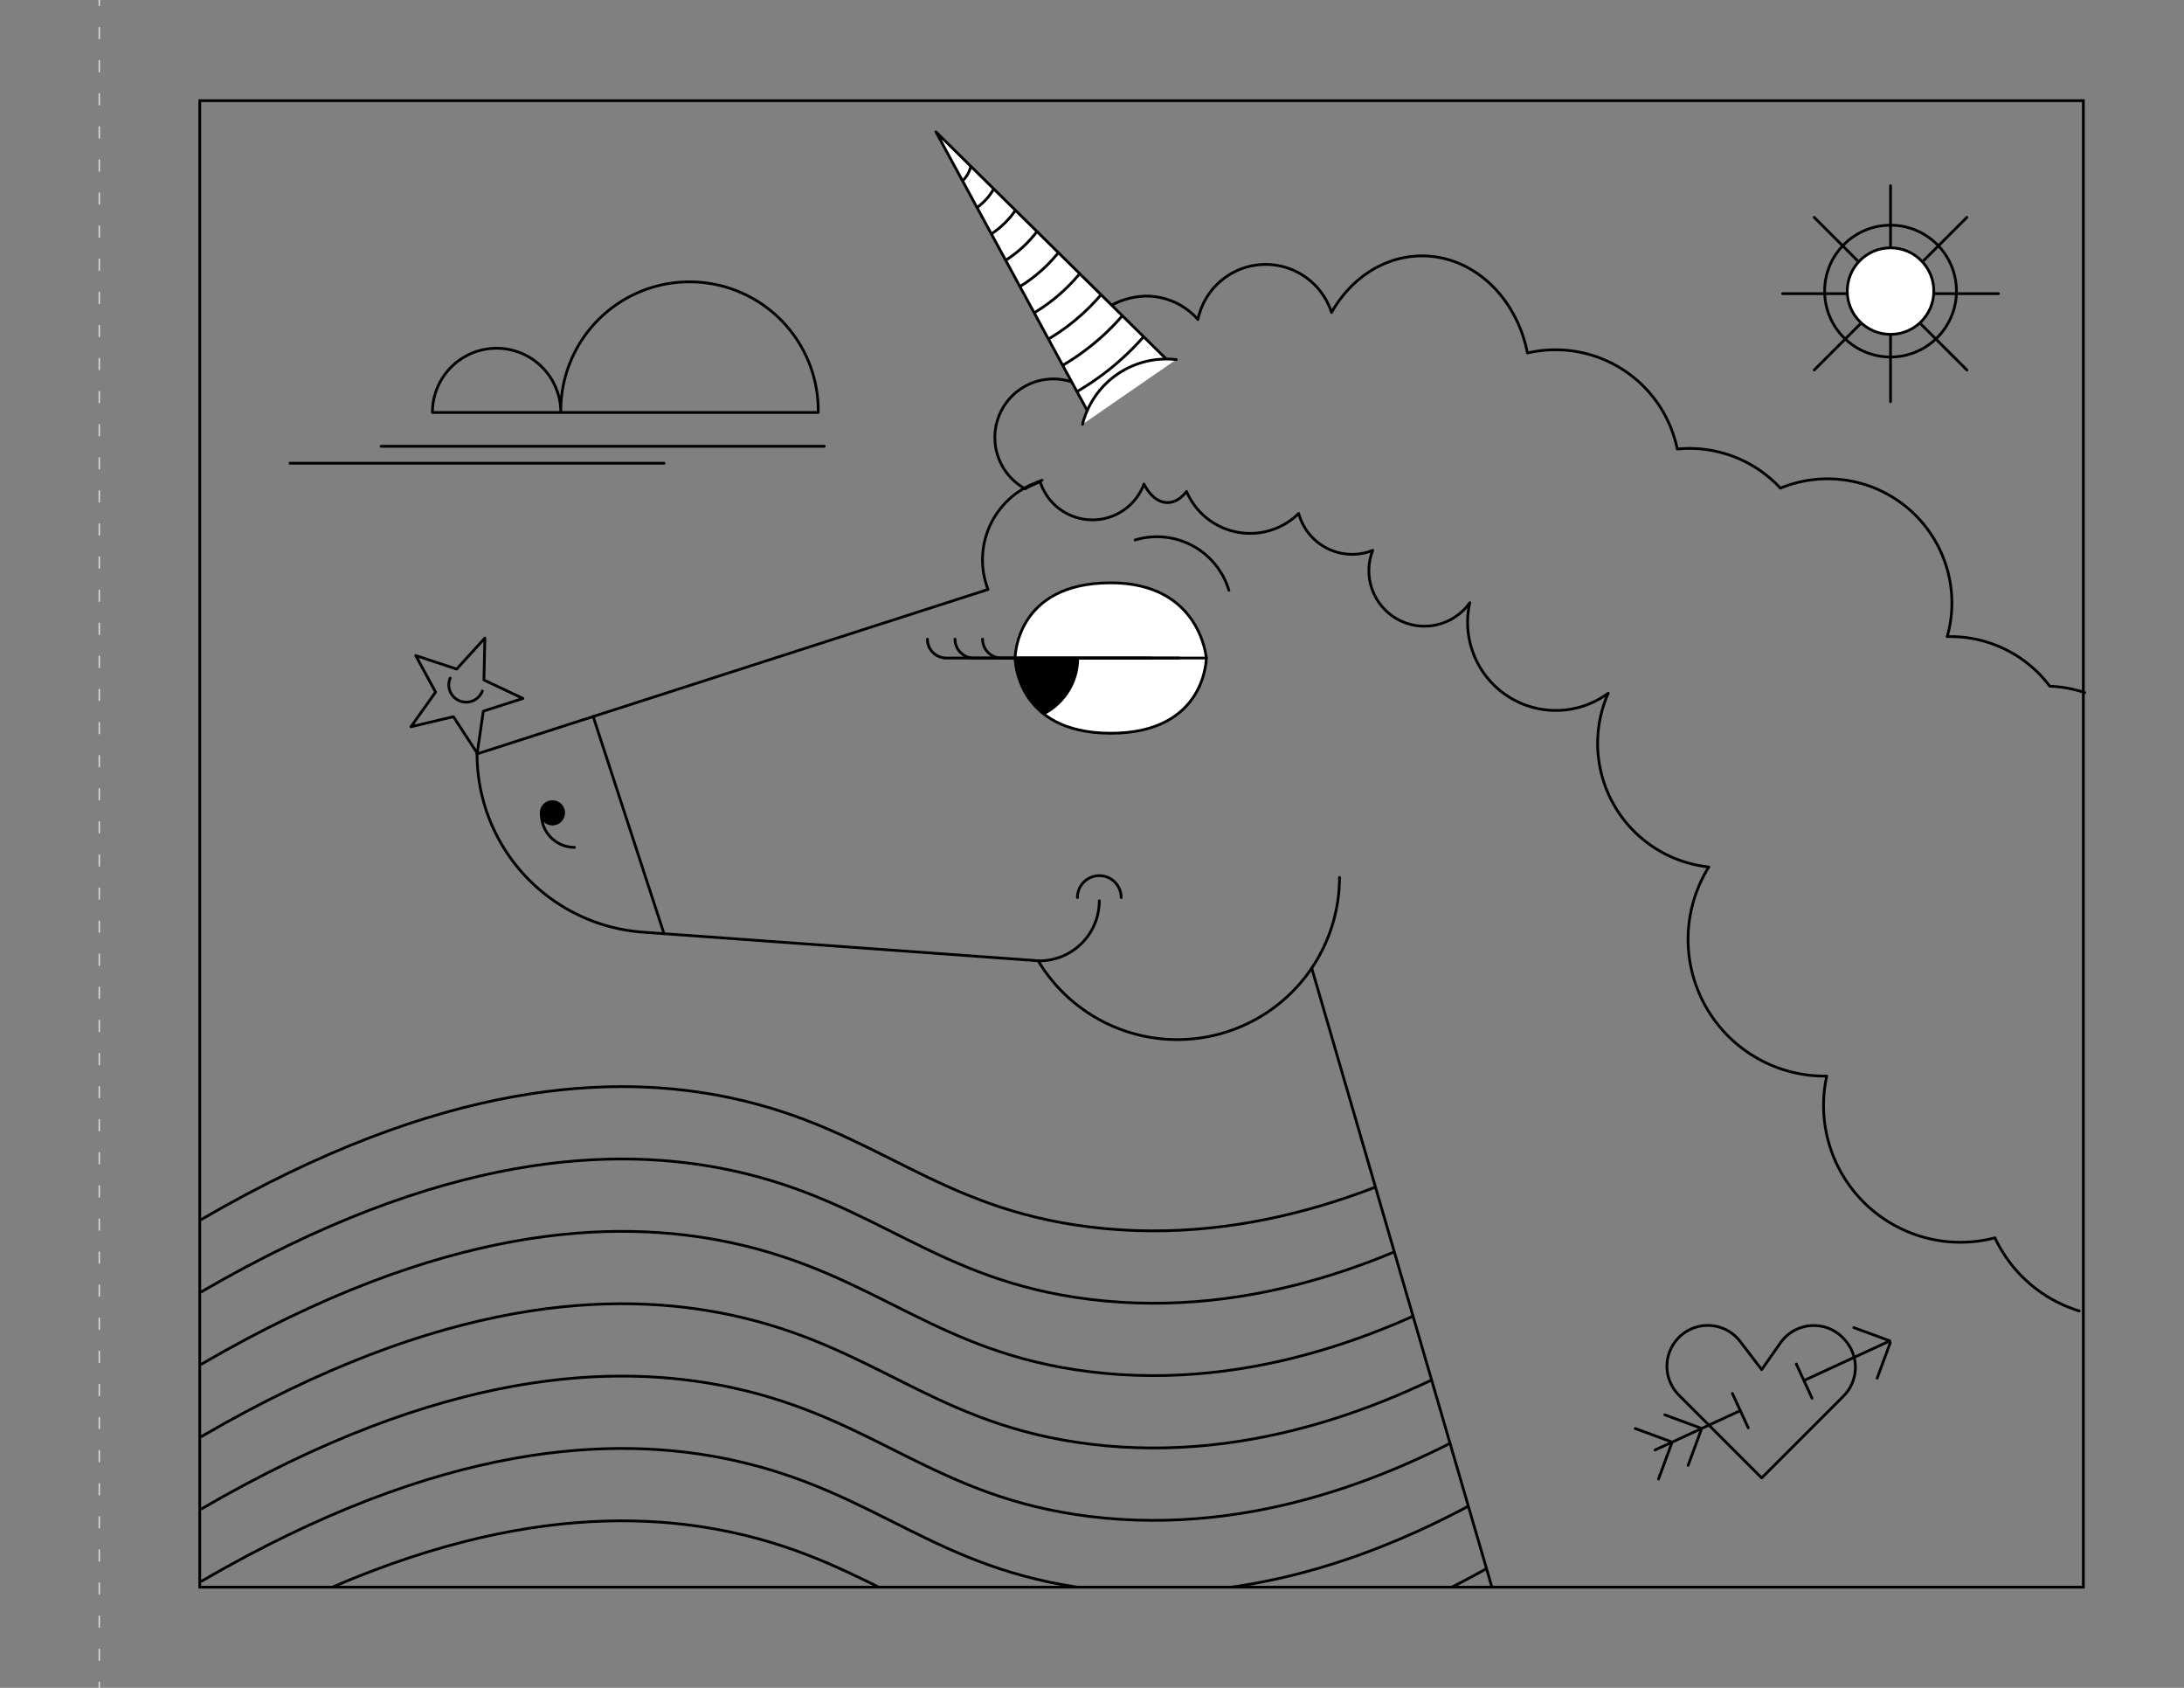 <svg xmlns="http://www.w3.org/2000/svg" xmlns:xlink="http://www.w3.org/1999/xlink" viewBox="0 0 792 612"><rect x="0" y="0" width="792" height="612" fill="#808080" stroke="none"/><defs><style>.cls-1,.cls-2,.cls-7,.cls-8{fill:none;}.cls-2,.cls-3{stroke:#000;}.cls-2,.cls-3,.cls-7,.cls-8{stroke-linecap:round;stroke-linejoin:round;}.cls-3{fill:#fff;}.cls-4{clip-path:url(#clip-path);}.cls-5{clip-path:url(#clip-path-2);}.cls-6{clip-path:url(#clip-path-3);}.cls-7,.cls-8{stroke:#dddede;stroke-width:0.5px;}.cls-8{stroke-dasharray:4 8;}</style><clipPath id="clip-path"><path class="cls-1" d="M368.12,238.6s0,27.27,34.67,27.27c32.55,0,34.66-27.27,34.66-27.27Z"/></clipPath><clipPath id="clip-path-2"><polygon class="cls-1" points="540.88 575 71.94 576 73.08 375.52 482.53 375.52 540.88 575"/></clipPath><clipPath id="clip-path-3"><polyline class="cls-1" points="394.37 149.04 339.41 47.82 423.38 130.64"/></clipPath></defs><g id="art"><polygon class="cls-2" points="175.84 231.34 175.49 246.56 189.63 253.24 175.27 257.87 173.06 273.12 164.43 259.87 149.03 263.51 157.96 250.95 150.75 237.69 165.6 242.6 175.84 231.34"/><path class="cls-2" d="M174.92,250.57a6.29,6.29,0,1,1-11.68-4.67"/><path class="cls-3" d="M437.45,238.6s0,27.27-34.66,27.27-34.67-27.27-34.67-27.27"/><path class="cls-3" d="M368.12,238.6s0-27.27,34.67-27.27c32.55,0,34.66,27.27,34.66,27.27"/><path class="cls-2" d="M356.32,231.76a6.84,6.84,0,0,0,6.84,6.84h74.29"/><g class="cls-4"><circle cx="368.12" cy="238.6" r="23.2"/></g><path class="cls-2" d="M346.32,231.76a6.84,6.84,0,0,0,6.84,6.84h74.29"/><path class="cls-2" d="M336.32,231.76a6.84,6.84,0,0,0,6.84,6.84h74.29"/><path class="cls-2" d="M173,273.36l185.3-59.63h0a29.83,29.83,0,0,1,16.38-38.29l3.23-1.35"/><path class="cls-2" d="M411.64,195.79a27.25,27.25,0,0,1,34,18.24"/><circle cx="200.33" cy="294.73" r="4.57"/><path class="cls-2" d="M208.33,307.24a12,12,0,0,1-12-12"/><path class="cls-2" d="M398.65,326.64a21.76,21.76,0,0,1-21.76,21.76"/><path class="cls-2" d="M390.72,325.44a7.93,7.93,0,1,1,15.86,0"/><line class="cls-2" x1="475.66" y1="350.98" x2="540.88" y2="575"/><path class="cls-2" d="M756,251.14a44.66,44.66,0,0,0-12.67-2.31,45,45,0,0,0-36-18l-1.2,0a44.66,44.66,0,0,0,1.7-12.2A45.07,45.07,0,0,0,645.64,177a45,45,0,0,0-33-14.4c-1.48,0-2.95.08-4.4.22A45.07,45.07,0,0,0,553.9,128c-3.92-20.12-19.56-35.21-38.22-35.21-13.73,0-25.83,8.18-32.82,20.52a25.09,25.09,0,0,0-48.45,2.54,25,25,0,0,0-18.79-8.49,27.75,27.75,0,0,0-22,11.65c-2.89,4.24-5.55,11.19-2.32,20.54a21.23,21.23,0,0,0-19.74,37.57.54.54,0,0,0,.25.06.5.5,0,0,0,.43-.25c.06-.11,2.43-1.16,4.95-2.26a19.93,19.93,0,0,0,37.65.86c2.11,4.1,5.15,6.7,8.54,6.7,2.59,0,5-1.52,6.89-4.05a25.09,25.09,0,0,0,40.68,8,20.15,20.15,0,0,0,19.41,14.82,19.89,19.89,0,0,0,7.45-1.45A20.14,20.14,0,0,0,533,218.54a32,32,0,0,0,50.2,32.82,45.06,45.06,0,0,0,36.47,63,49.59,49.59,0,0,0,42.12,75.83h.65a49.63,49.63,0,0,0,61,58.64A49.82,49.82,0,0,0,754,475.33"/><polyline class="cls-3" points="394.37 149.04 339.41 47.82 423.38 130.64"/><path class="cls-3" d="M392.56,153.85a31.35,31.35,0,0,1,34-23.46"/><line class="cls-2" x1="298.93" y1="161.82" x2="138.19" y2="161.82"/><line class="cls-2" x1="240.8" y1="167.96" x2="105.16" y2="167.96"/><path class="cls-2" d="M203.37,149.56a46.68,46.68,0,1,1,93.35,0H156.81a23.28,23.28,0,0,1,46.56,0"/><g class="cls-5"><path class="cls-2" d="M73.08,625.82c87.67-51,150.13-53,192.21-44,52.56,11.28,73.71,39.9,130.13,46.78,59.79,7.29,112.88-15.47,149.58-37"/><path class="cls-2" d="M73.08,599.58c87.67-51,150.13-53,192.21-44,52.56,11.28,73.71,39.9,130.13,46.78,59.79,7.29,112.88-15.47,149.58-37"/><path class="cls-2" d="M73.08,573.34c87.67-51,150.13-53,192.21-44,52.56,11.28,73.71,39.9,130.13,46.78,59.79,7.29,112.88-15.47,149.58-37"/><path class="cls-2" d="M73.08,547.1c87.67-51,150.13-53,192.21-44C317.85,514.39,339,543,395.42,549.89c59.79,7.29,112.88-15.47,149.58-37"/><path class="cls-2" d="M73.08,520.86c87.67-51,150.13-53,192.21-44,52.56,11.28,73.71,39.9,130.13,46.78,59.79,7.29,112.88-15.47,149.58-37"/><path class="cls-2" d="M73.08,494.62c87.67-51,150.13-53,192.21-44,52.56,11.28,73.71,39.9,130.13,46.78,59.79,7.29,112.88-15.47,149.58-37"/><path class="cls-2" d="M73.08,468.38c87.67-51,150.13-53,192.21-44,52.56,11.28,73.71,39.9,130.13,46.78,59.79,7.29,112.88-15.47,149.58-37"/><path class="cls-2" d="M73.08,442.14c87.67-51,150.13-53,192.21-44,52.56,11.28,73.71,39.9,130.13,46.78,59.79,7.29,112.88-15.47,149.58-37"/></g><path class="cls-2" d="M607.61,486.33h0a14.79,14.79,0,0,1,23.44.07l7.81,10.22,6.78-9.69a14.78,14.78,0,0,1,23.44-1l.29.35a14.77,14.77,0,0,1-.87,19.95l-29.64,29.65-30-30A14.78,14.78,0,0,1,607.61,486.33Z"/><line class="cls-2" x1="633.97" y1="517.71" x2="628.23" y2="505.27"/><line class="cls-2" x1="657.14" y1="507.03" x2="651.4" y2="494.58"/><line class="cls-2" x1="600.17" y1="525.76" x2="631.1" y2="511.49"/><line class="cls-2" x1="592.99" y1="517.96" x2="605.84" y2="522.7"/><line class="cls-2" x1="601.44" y1="536.29" x2="606.18" y2="523.43"/><line class="cls-2" x1="603.71" y1="513.01" x2="616.57" y2="517.75"/><line class="cls-2" x1="612.17" y1="531.34" x2="616.91" y2="518.48"/><line class="cls-2" x1="654.39" y1="500.47" x2="685.33" y2="486.2"/><line class="cls-2" x1="672.27" y1="481.39" x2="685.13" y2="486.12"/><line class="cls-2" x1="680.73" y1="499.71" x2="685.47" y2="486.86"/><g class="cls-6"><circle class="cls-2" cx="341.72" cy="57.91" r="10.61"/><circle class="cls-2" cx="341.72" cy="57.91" r="21.44"/><circle class="cls-2" cx="341.72" cy="57.91" r="32.26"/><circle class="cls-2" cx="341.72" cy="57.91" r="43.09"/><circle class="cls-2" cx="341.72" cy="57.91" r="53.91"/><circle class="cls-2" cx="341.72" cy="57.91" r="64.74"/><circle class="cls-2" cx="341.72" cy="57.91" r="75.56"/><circle class="cls-2" cx="341.72" cy="57.91" r="86.39"/><circle class="cls-2" cx="341.72" cy="57.91" r="97.21"/></g><line class="cls-2" x1="685.58" y1="67.33" x2="685.58" y2="145.64"/><line class="cls-2" x1="646.43" y1="106.48" x2="724.73" y2="106.48"/><line class="cls-2" x1="657.9" y1="134.17" x2="713.27" y2="78.8"/><line class="cls-2" x1="713.27" y1="134.17" x2="657.89" y2="78.8"/><circle class="cls-3" cx="685.58" cy="105.55" r="15.69"/><circle class="cls-2" cx="685.58" cy="105.55" r="23.9"/><path class="cls-2" d="M485.75,318.14a58.82,58.82,0,0,1-109.08,30.55"/><path class="cls-2" d="M173,273.36h0A64.83,64.83,0,0,0,233.15,338L376.89,348.4"/><line class="cls-2" x1="215.11" y1="259.8" x2="240.8" y2="338.58"/></g><g id="diecut"><line class="cls-7" x1="36" x2="36" y2="2"/><line class="cls-8" x1="36" y1="10" x2="36" y2="606"/><line class="cls-7" x1="36" y1="610" x2="36" y2="612"/></g><g id="frame"><path d="M755,37V575H72.94V37H755m1-1H71.94V576H756V36Z"/></g></svg>